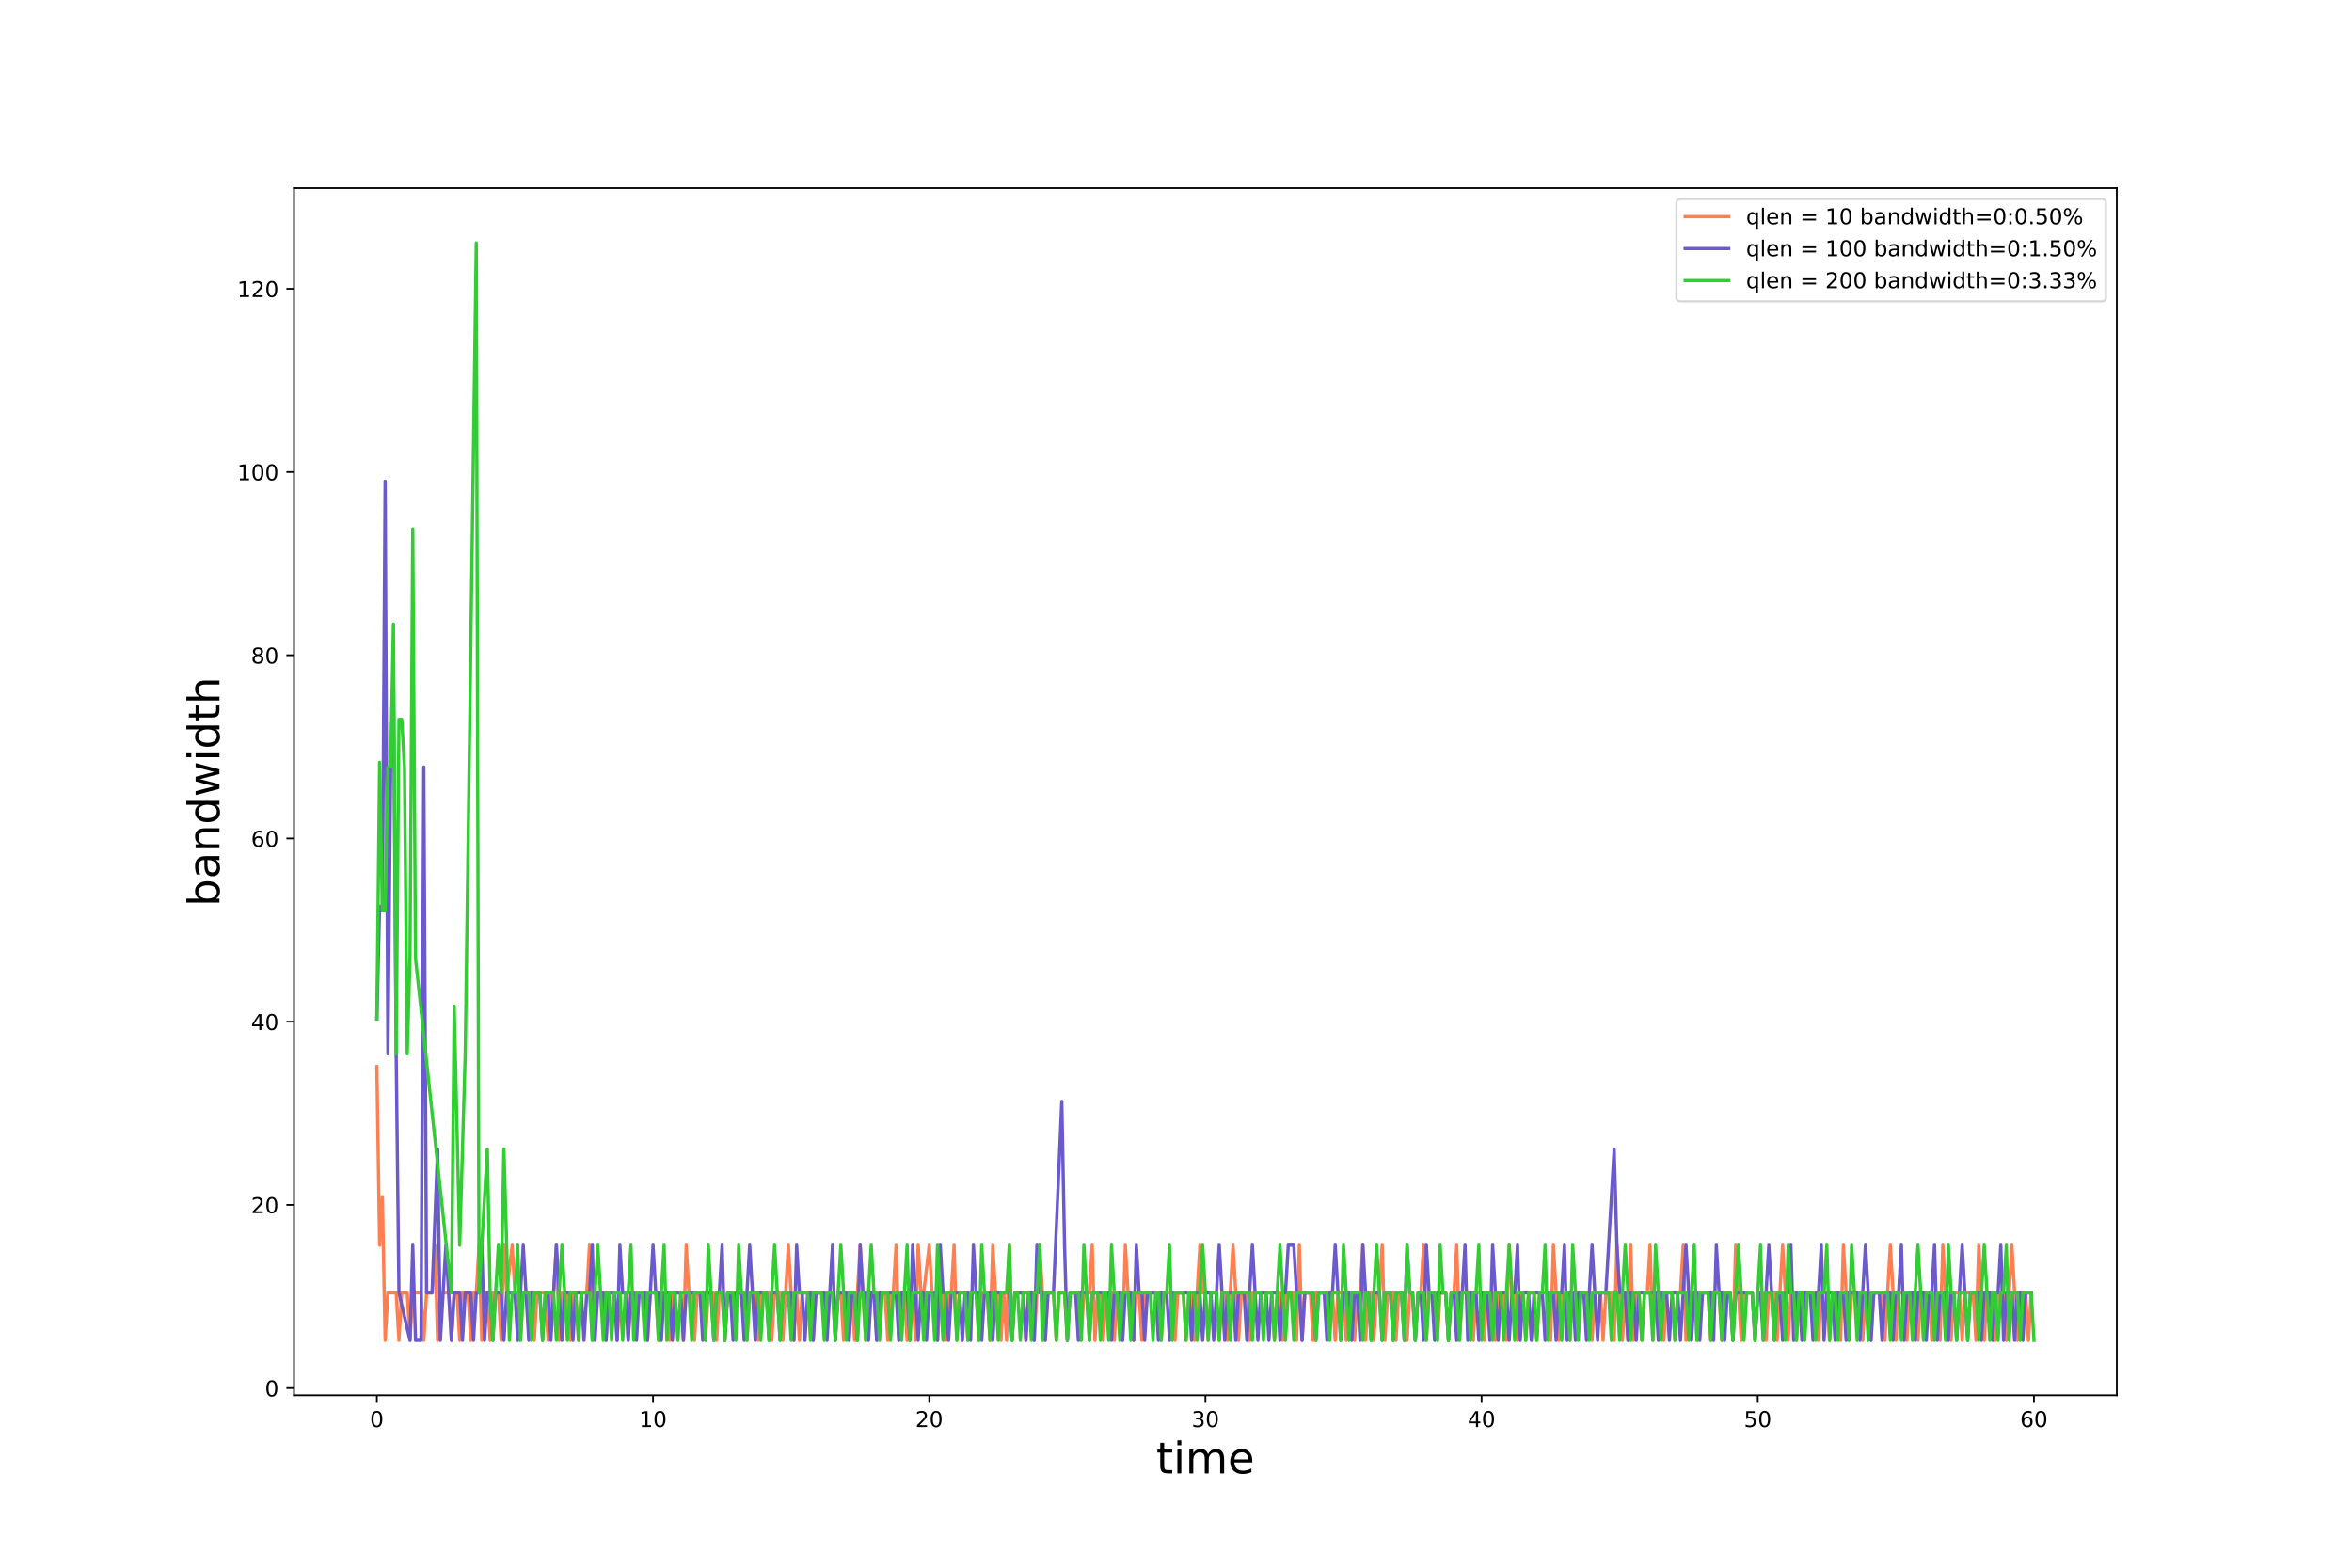 <?xml version="1.0" encoding="utf-8" standalone="no"?>
<!DOCTYPE svg PUBLIC "-//W3C//DTD SVG 1.1//EN"
  "http://www.w3.org/Graphics/SVG/1.1/DTD/svg11.dtd">
<!-- Created with matplotlib (https://matplotlib.org/) -->
<svg height="720pt" version="1.1" viewBox="0 0 1080 720" width="1080pt" xmlns="http://www.w3.org/2000/svg" xmlns:xlink="http://www.w3.org/1999/xlink">
 <defs>
  <style type="text/css">*{stroke-linecap:butt;stroke-linejoin:round;}</style>
 </defs>
 <g id="figure_1">
  <g id="patch_1">
   <path d="M 0 720 
L 1080 720 
L 1080 0 
L 0 0 
z
" style="fill:#ffffff;"/>
  </g>
  <g id="axes_1">
   <g id="patch_2">
    <path d="M 135 640.8 
L 972 640.8 
L 972 86.4 
L 135 86.4 
z
" style="fill:#ffffff;"/>
   </g>
   <g id="matplotlib.axis_1">
    <g id="xtick_1">
     <g id="line2d_1">
      <defs>
       <path d="M 0 0 
L 0 3.5 
" id="m766fb66cbe" style="stroke:#000000;stroke-width:0.8;"/>
      </defs>
      <g>
       <use style="stroke:#000000;stroke-width:0.8;" x="173.045" xlink:href="#m766fb66cbe" y="640.8"/>
      </g>
     </g>
     <g id="text_1">
      <!-- 0 -->
      <g transform="translate(169.864 655.398)scale(0.1 -0.1)">
       <defs>
        <path d="M 31.781 66.406 
Q 24.172 66.406 20.328 58.906 
Q 16.5 51.422 16.5 36.375 
Q 16.5 21.391 20.328 13.891 
Q 24.172 6.391 31.781 6.391 
Q 39.453 6.391 43.281 13.891 
Q 47.125 21.391 47.125 36.375 
Q 47.125 51.422 43.281 58.906 
Q 39.453 66.406 31.781 66.406 
z
M 31.781 74.219 
Q 44.047 74.219 50.516 64.516 
Q 56.984 54.828 56.984 36.375 
Q 56.984 17.969 50.516 8.266 
Q 44.047 -1.422 31.781 -1.422 
Q 19.531 -1.422 13.062 8.266 
Q 6.594 17.969 6.594 36.375 
Q 6.594 54.828 13.062 64.516 
Q 19.531 74.219 31.781 74.219 
z
" id="DejaVuSans-48"/>
       </defs>
       <use xlink:href="#DejaVuSans-48"/>
      </g>
     </g>
    </g>
    <g id="xtick_2">
     <g id="line2d_2">
      <g>
       <use style="stroke:#000000;stroke-width:0.8;" x="299.864" xlink:href="#m766fb66cbe" y="640.8"/>
      </g>
     </g>
     <g id="text_2">
      <!-- 10 -->
      <g transform="translate(293.501 655.398)scale(0.1 -0.1)">
       <defs>
        <path d="M 12.406 8.297 
L 28.516 8.297 
L 28.516 63.922 
L 10.984 60.406 
L 10.984 69.391 
L 28.422 72.906 
L 38.281 72.906 
L 38.281 8.297 
L 54.391 8.297 
L 54.391 0 
L 12.406 0 
z
" id="DejaVuSans-49"/>
       </defs>
       <use xlink:href="#DejaVuSans-49"/>
       <use x="63.623" xlink:href="#DejaVuSans-48"/>
      </g>
     </g>
    </g>
    <g id="xtick_3">
     <g id="line2d_3">
      <g>
       <use style="stroke:#000000;stroke-width:0.8;" x="426.682" xlink:href="#m766fb66cbe" y="640.8"/>
      </g>
     </g>
     <g id="text_3">
      <!-- 20 -->
      <g transform="translate(420.319 655.398)scale(0.1 -0.1)">
       <defs>
        <path d="M 19.188 8.297 
L 53.609 8.297 
L 53.609 0 
L 7.328 0 
L 7.328 8.297 
Q 12.938 14.109 22.625 23.891 
Q 32.328 33.688 34.812 36.531 
Q 39.547 41.844 41.422 45.531 
Q 43.312 49.219 43.312 52.781 
Q 43.312 58.594 39.234 62.25 
Q 35.156 65.922 28.609 65.922 
Q 23.969 65.922 18.812 64.312 
Q 13.672 62.703 7.812 59.422 
L 7.812 69.391 
Q 13.766 71.781 18.938 73 
Q 24.125 74.219 28.422 74.219 
Q 39.75 74.219 46.484 68.547 
Q 53.219 62.891 53.219 53.422 
Q 53.219 48.922 51.531 44.891 
Q 49.859 40.875 45.406 35.406 
Q 44.188 33.984 37.641 27.219 
Q 31.109 20.453 19.188 8.297 
z
" id="DejaVuSans-50"/>
       </defs>
       <use xlink:href="#DejaVuSans-50"/>
       <use x="63.623" xlink:href="#DejaVuSans-48"/>
      </g>
     </g>
    </g>
    <g id="xtick_4">
     <g id="line2d_4">
      <g>
       <use style="stroke:#000000;stroke-width:0.8;" x="553.5" xlink:href="#m766fb66cbe" y="640.8"/>
      </g>
     </g>
     <g id="text_4">
      <!-- 30 -->
      <g transform="translate(547.138 655.398)scale(0.1 -0.1)">
       <defs>
        <path d="M 40.578 39.312 
Q 47.656 37.797 51.625 33 
Q 55.609 28.219 55.609 21.188 
Q 55.609 10.406 48.188 4.484 
Q 40.766 -1.422 27.094 -1.422 
Q 22.516 -1.422 17.656 -0.516 
Q 12.797 0.391 7.625 2.203 
L 7.625 11.719 
Q 11.719 9.328 16.594 8.109 
Q 21.484 6.891 26.812 6.891 
Q 36.078 6.891 40.938 10.547 
Q 45.797 14.203 45.797 21.188 
Q 45.797 27.641 41.281 31.266 
Q 36.766 34.906 28.719 34.906 
L 20.219 34.906 
L 20.219 43.016 
L 29.109 43.016 
Q 36.375 43.016 40.234 45.922 
Q 44.094 48.828 44.094 54.297 
Q 44.094 59.906 40.109 62.906 
Q 36.141 65.922 28.719 65.922 
Q 24.656 65.922 20.016 65.031 
Q 15.375 64.156 9.812 62.312 
L 9.812 71.094 
Q 15.438 72.656 20.344 73.438 
Q 25.25 74.219 29.594 74.219 
Q 40.828 74.219 47.359 69.109 
Q 53.906 64.016 53.906 55.328 
Q 53.906 49.266 50.438 45.094 
Q 46.969 40.922 40.578 39.312 
z
" id="DejaVuSans-51"/>
       </defs>
       <use xlink:href="#DejaVuSans-51"/>
       <use x="63.623" xlink:href="#DejaVuSans-48"/>
      </g>
     </g>
    </g>
    <g id="xtick_5">
     <g id="line2d_5">
      <g>
       <use style="stroke:#000000;stroke-width:0.8;" x="680.318" xlink:href="#m766fb66cbe" y="640.8"/>
      </g>
     </g>
     <g id="text_5">
      <!-- 40 -->
      <g transform="translate(673.956 655.398)scale(0.1 -0.1)">
       <defs>
        <path d="M 37.797 64.312 
L 12.891 25.391 
L 37.797 25.391 
z
M 35.203 72.906 
L 47.609 72.906 
L 47.609 25.391 
L 58.016 25.391 
L 58.016 17.188 
L 47.609 17.188 
L 47.609 0 
L 37.797 0 
L 37.797 17.188 
L 4.891 17.188 
L 4.891 26.703 
z
" id="DejaVuSans-52"/>
       </defs>
       <use xlink:href="#DejaVuSans-52"/>
       <use x="63.623" xlink:href="#DejaVuSans-48"/>
      </g>
     </g>
    </g>
    <g id="xtick_6">
     <g id="line2d_6">
      <g>
       <use style="stroke:#000000;stroke-width:0.8;" x="807.136" xlink:href="#m766fb66cbe" y="640.8"/>
      </g>
     </g>
     <g id="text_6">
      <!-- 50 -->
      <g transform="translate(800.774 655.398)scale(0.1 -0.1)">
       <defs>
        <path d="M 10.797 72.906 
L 49.516 72.906 
L 49.516 64.594 
L 19.828 64.594 
L 19.828 46.734 
Q 21.969 47.469 24.109 47.828 
Q 26.266 48.188 28.422 48.188 
Q 40.625 48.188 47.75 41.5 
Q 54.891 34.812 54.891 23.391 
Q 54.891 11.625 47.562 5.094 
Q 40.234 -1.422 26.906 -1.422 
Q 22.312 -1.422 17.547 -0.641 
Q 12.797 0.141 7.719 1.703 
L 7.719 11.625 
Q 12.109 9.234 16.797 8.062 
Q 21.484 6.891 26.703 6.891 
Q 35.156 6.891 40.078 11.328 
Q 45.016 15.766 45.016 23.391 
Q 45.016 31 40.078 35.438 
Q 35.156 39.891 26.703 39.891 
Q 22.75 39.891 18.812 39.016 
Q 14.891 38.141 10.797 36.281 
z
" id="DejaVuSans-53"/>
       </defs>
       <use xlink:href="#DejaVuSans-53"/>
       <use x="63.623" xlink:href="#DejaVuSans-48"/>
      </g>
     </g>
    </g>
    <g id="xtick_7">
     <g id="line2d_7">
      <g>
       <use style="stroke:#000000;stroke-width:0.8;" x="933.955" xlink:href="#m766fb66cbe" y="640.8"/>
      </g>
     </g>
     <g id="text_7">
      <!-- 60 -->
      <g transform="translate(927.592 655.398)scale(0.1 -0.1)">
       <defs>
        <path d="M 33.016 40.375 
Q 26.375 40.375 22.484 35.828 
Q 18.609 31.297 18.609 23.391 
Q 18.609 15.531 22.484 10.953 
Q 26.375 6.391 33.016 6.391 
Q 39.656 6.391 43.531 10.953 
Q 47.406 15.531 47.406 23.391 
Q 47.406 31.297 43.531 35.828 
Q 39.656 40.375 33.016 40.375 
z
M 52.594 71.297 
L 52.594 62.312 
Q 48.875 64.062 45.094 64.984 
Q 41.312 65.922 37.594 65.922 
Q 27.828 65.922 22.672 59.328 
Q 17.531 52.734 16.797 39.406 
Q 19.672 43.656 24.016 45.922 
Q 28.375 48.188 33.594 48.188 
Q 44.578 48.188 50.953 41.516 
Q 57.328 34.859 57.328 23.391 
Q 57.328 12.156 50.688 5.359 
Q 44.047 -1.422 33.016 -1.422 
Q 20.359 -1.422 13.672 8.266 
Q 6.984 17.969 6.984 36.375 
Q 6.984 53.656 15.188 63.938 
Q 23.391 74.219 37.203 74.219 
Q 40.922 74.219 44.703 73.484 
Q 48.484 72.75 52.594 71.297 
z
" id="DejaVuSans-54"/>
       </defs>
       <use xlink:href="#DejaVuSans-54"/>
       <use x="63.623" xlink:href="#DejaVuSans-48"/>
      </g>
     </g>
    </g>
    <g id="text_8">
     <!-- time -->
     <g transform="translate(530.908 676.675)scale(0.2 -0.2)">
      <defs>
       <path d="M 18.312 70.219 
L 18.312 54.688 
L 36.812 54.688 
L 36.812 47.703 
L 18.312 47.703 
L 18.312 18.016 
Q 18.312 11.328 20.141 9.422 
Q 21.969 7.516 27.594 7.516 
L 36.812 7.516 
L 36.812 0 
L 27.594 0 
Q 17.188 0 13.234 3.875 
Q 9.281 7.766 9.281 18.016 
L 9.281 47.703 
L 2.688 47.703 
L 2.688 54.688 
L 9.281 54.688 
L 9.281 70.219 
z
" id="DejaVuSans-116"/>
       <path d="M 9.422 54.688 
L 18.406 54.688 
L 18.406 0 
L 9.422 0 
z
M 9.422 75.984 
L 18.406 75.984 
L 18.406 64.594 
L 9.422 64.594 
z
" id="DejaVuSans-105"/>
       <path d="M 52 44.188 
Q 55.375 50.25 60.062 53.125 
Q 64.75 56 71.094 56 
Q 79.641 56 84.281 50.016 
Q 88.922 44.047 88.922 33.016 
L 88.922 0 
L 79.891 0 
L 79.891 32.719 
Q 79.891 40.578 77.094 44.375 
Q 74.312 48.188 68.609 48.188 
Q 61.625 48.188 57.562 43.547 
Q 53.516 38.922 53.516 30.906 
L 53.516 0 
L 44.484 0 
L 44.484 32.719 
Q 44.484 40.625 41.703 44.406 
Q 38.922 48.188 33.109 48.188 
Q 26.219 48.188 22.156 43.531 
Q 18.109 38.875 18.109 30.906 
L 18.109 0 
L 9.078 0 
L 9.078 54.688 
L 18.109 54.688 
L 18.109 46.188 
Q 21.188 51.219 25.484 53.609 
Q 29.781 56 35.688 56 
Q 41.656 56 45.828 52.969 
Q 50 49.953 52 44.188 
z
" id="DejaVuSans-109"/>
       <path d="M 56.203 29.594 
L 56.203 25.203 
L 14.891 25.203 
Q 15.484 15.922 20.484 11.062 
Q 25.484 6.203 34.422 6.203 
Q 39.594 6.203 44.453 7.469 
Q 49.312 8.734 54.109 11.281 
L 54.109 2.781 
Q 49.266 0.734 44.188 -0.344 
Q 39.109 -1.422 33.891 -1.422 
Q 20.797 -1.422 13.156 6.188 
Q 5.516 13.812 5.516 26.812 
Q 5.516 40.234 12.766 48.109 
Q 20.016 56 32.328 56 
Q 43.359 56 49.781 48.891 
Q 56.203 41.797 56.203 29.594 
z
M 47.219 32.234 
Q 47.125 39.594 43.094 43.984 
Q 39.062 48.391 32.422 48.391 
Q 24.906 48.391 20.391 44.141 
Q 15.875 39.891 15.188 32.172 
z
" id="DejaVuSans-101"/>
      </defs>
      <use xlink:href="#DejaVuSans-116"/>
      <use x="39.209" xlink:href="#DejaVuSans-105"/>
      <use x="66.992" xlink:href="#DejaVuSans-109"/>
      <use x="164.404" xlink:href="#DejaVuSans-101"/>
     </g>
    </g>
   </g>
   <g id="matplotlib.axis_2">
    <g id="ytick_1">
     <g id="line2d_8">
      <defs>
       <path d="M 0 0 
L -3.5 0 
" id="mb6ae56ecbf" style="stroke:#000000;stroke-width:0.8;"/>
      </defs>
      <g>
       <use style="stroke:#000000;stroke-width:0.8;" x="135" xlink:href="#mb6ae56ecbf" y="637.52"/>
      </g>
     </g>
     <g id="text_9">
      <!-- 0 -->
      <g transform="translate(121.638 641.32)scale(0.1 -0.1)">
       <use xlink:href="#DejaVuSans-48"/>
      </g>
     </g>
    </g>
    <g id="ytick_2">
     <g id="line2d_9">
      <g>
       <use style="stroke:#000000;stroke-width:0.8;" x="135" xlink:href="#mb6ae56ecbf" y="553.373"/>
      </g>
     </g>
     <g id="text_10">
      <!-- 20 -->
      <g transform="translate(115.275 557.172)scale(0.1 -0.1)">
       <use xlink:href="#DejaVuSans-50"/>
       <use x="63.623" xlink:href="#DejaVuSans-48"/>
      </g>
     </g>
    </g>
    <g id="ytick_3">
     <g id="line2d_10">
      <g>
       <use style="stroke:#000000;stroke-width:0.8;" x="135" xlink:href="#mb6ae56ecbf" y="469.226"/>
      </g>
     </g>
     <g id="text_11">
      <!-- 40 -->
      <g transform="translate(115.275 473.025)scale(0.1 -0.1)">
       <use xlink:href="#DejaVuSans-52"/>
       <use x="63.623" xlink:href="#DejaVuSans-48"/>
      </g>
     </g>
    </g>
    <g id="ytick_4">
     <g id="line2d_11">
      <g>
       <use style="stroke:#000000;stroke-width:0.8;" x="135" xlink:href="#mb6ae56ecbf" y="385.079"/>
      </g>
     </g>
     <g id="text_12">
      <!-- 60 -->
      <g transform="translate(115.275 388.878)scale(0.1 -0.1)">
       <use xlink:href="#DejaVuSans-54"/>
       <use x="63.623" xlink:href="#DejaVuSans-48"/>
      </g>
     </g>
    </g>
    <g id="ytick_5">
     <g id="line2d_12">
      <g>
       <use style="stroke:#000000;stroke-width:0.8;" x="135" xlink:href="#mb6ae56ecbf" y="300.931"/>
      </g>
     </g>
     <g id="text_13">
      <!-- 80 -->
      <g transform="translate(115.275 304.731)scale(0.1 -0.1)">
       <defs>
        <path d="M 31.781 34.625 
Q 24.75 34.625 20.719 30.859 
Q 16.703 27.094 16.703 20.516 
Q 16.703 13.922 20.719 10.156 
Q 24.75 6.391 31.781 6.391 
Q 38.812 6.391 42.859 10.172 
Q 46.922 13.969 46.922 20.516 
Q 46.922 27.094 42.891 30.859 
Q 38.875 34.625 31.781 34.625 
z
M 21.922 38.812 
Q 15.578 40.375 12.031 44.719 
Q 8.5 49.078 8.5 55.328 
Q 8.5 64.062 14.719 69.141 
Q 20.953 74.219 31.781 74.219 
Q 42.672 74.219 48.875 69.141 
Q 55.078 64.062 55.078 55.328 
Q 55.078 49.078 51.531 44.719 
Q 48 40.375 41.703 38.812 
Q 48.828 37.156 52.797 32.312 
Q 56.781 27.484 56.781 20.516 
Q 56.781 9.906 50.312 4.234 
Q 43.844 -1.422 31.781 -1.422 
Q 19.734 -1.422 13.25 4.234 
Q 6.781 9.906 6.781 20.516 
Q 6.781 27.484 10.781 32.312 
Q 14.797 37.156 21.922 38.812 
z
M 18.312 54.391 
Q 18.312 48.734 21.844 45.562 
Q 25.391 42.391 31.781 42.391 
Q 38.141 42.391 41.719 45.562 
Q 45.312 48.734 45.312 54.391 
Q 45.312 60.062 41.719 63.234 
Q 38.141 66.406 31.781 66.406 
Q 25.391 66.406 21.844 63.234 
Q 18.312 60.062 18.312 54.391 
z
" id="DejaVuSans-56"/>
       </defs>
       <use xlink:href="#DejaVuSans-56"/>
       <use x="63.623" xlink:href="#DejaVuSans-48"/>
      </g>
     </g>
    </g>
    <g id="ytick_6">
     <g id="line2d_13">
      <g>
       <use style="stroke:#000000;stroke-width:0.8;" x="135" xlink:href="#mb6ae56ecbf" y="216.784"/>
      </g>
     </g>
     <g id="text_14">
      <!-- 100 -->
      <g transform="translate(108.912 220.583)scale(0.1 -0.1)">
       <use xlink:href="#DejaVuSans-49"/>
       <use x="63.623" xlink:href="#DejaVuSans-48"/>
       <use x="127.246" xlink:href="#DejaVuSans-48"/>
      </g>
     </g>
    </g>
    <g id="ytick_7">
     <g id="line2d_14">
      <g>
       <use style="stroke:#000000;stroke-width:0.8;" x="135" xlink:href="#mb6ae56ecbf" y="132.637"/>
      </g>
     </g>
     <g id="text_15">
      <!-- 120 -->
      <g transform="translate(108.912 136.436)scale(0.1 -0.1)">
       <use xlink:href="#DejaVuSans-49"/>
       <use x="63.623" xlink:href="#DejaVuSans-50"/>
       <use x="127.246" xlink:href="#DejaVuSans-48"/>
      </g>
     </g>
    </g>
    <g id="text_16">
     <!-- bandwidth -->
     <g transform="translate(100.753 416.325)rotate(-90)scale(0.2 -0.2)">
      <defs>
       <path d="M 48.688 27.297 
Q 48.688 37.203 44.609 42.844 
Q 40.531 48.484 33.406 48.484 
Q 26.266 48.484 22.188 42.844 
Q 18.109 37.203 18.109 27.297 
Q 18.109 17.391 22.188 11.75 
Q 26.266 6.109 33.406 6.109 
Q 40.531 6.109 44.609 11.75 
Q 48.688 17.391 48.688 27.297 
z
M 18.109 46.391 
Q 20.953 51.266 25.266 53.625 
Q 29.594 56 35.594 56 
Q 45.562 56 51.781 48.094 
Q 58.016 40.188 58.016 27.297 
Q 58.016 14.406 51.781 6.484 
Q 45.562 -1.422 35.594 -1.422 
Q 29.594 -1.422 25.266 0.953 
Q 20.953 3.328 18.109 8.203 
L 18.109 0 
L 9.078 0 
L 9.078 75.984 
L 18.109 75.984 
z
" id="DejaVuSans-98"/>
       <path d="M 34.281 27.484 
Q 23.391 27.484 19.188 25 
Q 14.984 22.516 14.984 16.5 
Q 14.984 11.719 18.141 8.906 
Q 21.297 6.109 26.703 6.109 
Q 34.188 6.109 38.703 11.406 
Q 43.219 16.703 43.219 25.484 
L 43.219 27.484 
z
M 52.203 31.203 
L 52.203 0 
L 43.219 0 
L 43.219 8.297 
Q 40.141 3.328 35.547 0.953 
Q 30.953 -1.422 24.312 -1.422 
Q 15.922 -1.422 10.953 3.297 
Q 6 8.016 6 15.922 
Q 6 25.141 12.172 29.828 
Q 18.359 34.516 30.609 34.516 
L 43.219 34.516 
L 43.219 35.406 
Q 43.219 41.609 39.141 45 
Q 35.062 48.391 27.688 48.391 
Q 23 48.391 18.547 47.266 
Q 14.109 46.141 10.016 43.891 
L 10.016 52.203 
Q 14.938 54.109 19.578 55.047 
Q 24.219 56 28.609 56 
Q 40.484 56 46.344 49.844 
Q 52.203 43.703 52.203 31.203 
z
" id="DejaVuSans-97"/>
       <path d="M 54.891 33.016 
L 54.891 0 
L 45.906 0 
L 45.906 32.719 
Q 45.906 40.484 42.875 44.328 
Q 39.844 48.188 33.797 48.188 
Q 26.516 48.188 22.312 43.547 
Q 18.109 38.922 18.109 30.906 
L 18.109 0 
L 9.078 0 
L 9.078 54.688 
L 18.109 54.688 
L 18.109 46.188 
Q 21.344 51.125 25.703 53.562 
Q 30.078 56 35.797 56 
Q 45.219 56 50.047 50.172 
Q 54.891 44.344 54.891 33.016 
z
" id="DejaVuSans-110"/>
       <path d="M 45.406 46.391 
L 45.406 75.984 
L 54.391 75.984 
L 54.391 0 
L 45.406 0 
L 45.406 8.203 
Q 42.578 3.328 38.25 0.953 
Q 33.938 -1.422 27.875 -1.422 
Q 17.969 -1.422 11.734 6.484 
Q 5.516 14.406 5.516 27.297 
Q 5.516 40.188 11.734 48.094 
Q 17.969 56 27.875 56 
Q 33.938 56 38.25 53.625 
Q 42.578 51.266 45.406 46.391 
z
M 14.797 27.297 
Q 14.797 17.391 18.875 11.75 
Q 22.953 6.109 30.078 6.109 
Q 37.203 6.109 41.297 11.75 
Q 45.406 17.391 45.406 27.297 
Q 45.406 37.203 41.297 42.844 
Q 37.203 48.484 30.078 48.484 
Q 22.953 48.484 18.875 42.844 
Q 14.797 37.203 14.797 27.297 
z
" id="DejaVuSans-100"/>
       <path d="M 4.203 54.688 
L 13.188 54.688 
L 24.422 12.016 
L 35.594 54.688 
L 46.188 54.688 
L 57.422 12.016 
L 68.609 54.688 
L 77.594 54.688 
L 63.281 0 
L 52.688 0 
L 40.922 44.828 
L 29.109 0 
L 18.5 0 
z
" id="DejaVuSans-119"/>
       <path d="M 54.891 33.016 
L 54.891 0 
L 45.906 0 
L 45.906 32.719 
Q 45.906 40.484 42.875 44.328 
Q 39.844 48.188 33.797 48.188 
Q 26.516 48.188 22.312 43.547 
Q 18.109 38.922 18.109 30.906 
L 18.109 0 
L 9.078 0 
L 9.078 75.984 
L 18.109 75.984 
L 18.109 46.188 
Q 21.344 51.125 25.703 53.562 
Q 30.078 56 35.797 56 
Q 45.219 56 50.047 50.172 
Q 54.891 44.344 54.891 33.016 
z
" id="DejaVuSans-104"/>
      </defs>
      <use xlink:href="#DejaVuSans-98"/>
      <use x="63.477" xlink:href="#DejaVuSans-97"/>
      <use x="124.756" xlink:href="#DejaVuSans-110"/>
      <use x="188.135" xlink:href="#DejaVuSans-100"/>
      <use x="251.611" xlink:href="#DejaVuSans-119"/>
      <use x="333.398" xlink:href="#DejaVuSans-105"/>
      <use x="361.182" xlink:href="#DejaVuSans-100"/>
      <use x="424.658" xlink:href="#DejaVuSans-116"/>
      <use x="463.867" xlink:href="#DejaVuSans-104"/>
     </g>
    </g>
   </g>
   <g id="line2d_15">
    <path clip-path="url(#pec2dba4e34)" d="M 173.045 489.842 
L 174.314 571.885 
L 175.582 549.586 
L 176.85 615.6 
L 178.118 593.764 
L 181.923 593.764 
L 183.191 615.6 
L 184.459 593.764 
L 186.995 593.764 
L 188.264 615.6 
L 189.532 593.764 
L 193.336 593.764 
L 194.605 615.6 
L 195.873 593.764 
L 198.409 593.764 
L 199.677 571.885 
L 200.945 615.6 
L 202.214 593.764 
L 206.018 593.764 
L 207.286 615.6 
L 208.555 593.764 
L 209.823 593.764 
L 211.091 615.6 
L 212.359 593.764 
L 214.895 593.764 
L 216.164 615.6 
L 217.432 593.764 
L 218.7 593.764 
L 219.968 571.885 
L 221.236 615.6 
L 222.505 593.764 
L 223.773 593.764 
L 225.041 615.6 
L 226.309 593.764 
L 228.845 593.764 
L 230.114 615.6 
L 231.382 571.885 
L 232.65 593.764 
L 235.186 571.885 
L 236.455 593.764 
L 237.723 593.764 
L 238.991 615.6 
L 240.259 593.764 
L 244.064 593.764 
L 245.332 615.6 
L 246.6 593.764 
L 250.405 593.764 
L 251.673 615.6 
L 252.941 593.764 
L 254.209 593.764 
L 255.477 571.885 
L 256.745 615.6 
L 258.014 593.764 
L 260.55 593.764 
L 261.818 615.6 
L 263.086 593.764 
L 264.355 593.764 
L 265.623 615.6 
L 266.891 593.764 
L 269.427 593.764 
L 270.695 571.885 
L 271.964 615.6 
L 273.232 593.764 
L 277.036 593.764 
L 278.305 615.6 
L 279.573 593.764 
L 282.109 593.764 
L 283.377 615.6 
L 284.645 593.764 
L 287.182 593.764 
L 288.45 615.6 
L 289.718 593.764 
L 296.059 593.764 
L 297.327 615.6 
L 298.595 593.764 
L 301.132 593.764 
L 302.4 615.6 
L 303.668 593.764 
L 306.205 593.764 
L 307.473 615.6 
L 308.741 593.764 
L 312.545 593.764 
L 313.814 615.6 
L 315.082 571.885 
L 316.35 593.764 
L 317.618 593.764 
L 318.886 615.6 
L 320.155 593.764 
L 322.691 593.764 
L 323.959 615.6 
L 325.227 593.764 
L 327.764 593.764 
L 329.032 615.6 
L 330.3 593.764 
L 331.568 593.764 
L 332.836 615.6 
L 334.105 593.764 
L 341.714 593.764 
L 342.982 615.6 
L 344.25 593.764 
L 346.786 593.764 
L 348.055 615.6 
L 349.323 593.764 
L 353.127 593.764 
L 354.395 615.6 
L 355.664 593.764 
L 358.2 593.764 
L 359.468 615.6 
L 362.005 571.885 
L 364.541 615.6 
L 365.809 593.764 
L 367.077 615.6 
L 368.345 593.764 
L 372.15 593.764 
L 373.418 615.6 
L 374.686 593.764 
L 382.295 593.764 
L 383.564 615.6 
L 384.832 593.764 
L 386.1 593.764 
L 387.368 615.6 
L 388.636 593.764 
L 391.173 593.764 
L 392.441 615.6 
L 394.977 571.885 
L 397.514 615.6 
L 398.782 593.764 
L 401.318 593.764 
L 402.586 615.6 
L 403.855 593.764 
L 406.391 593.764 
L 407.659 615.6 
L 408.927 593.764 
L 410.195 593.764 
L 411.464 571.885 
L 412.732 615.6 
L 414 593.764 
L 415.268 593.764 
L 416.536 615.6 
L 417.805 593.764 
L 419.073 593.764 
L 420.341 615.6 
L 421.609 571.885 
L 422.877 593.764 
L 424.145 593.764 
L 426.682 571.885 
L 427.95 593.764 
L 429.218 593.764 
L 430.486 615.6 
L 431.755 593.764 
L 433.023 593.764 
L 434.291 615.6 
L 435.559 593.764 
L 436.827 593.764 
L 438.095 571.885 
L 439.364 615.6 
L 440.632 593.764 
L 443.168 593.764 
L 444.436 615.6 
L 445.705 593.764 
L 448.241 593.764 
L 449.509 615.6 
L 450.777 593.764 
L 453.314 593.764 
L 454.582 615.6 
L 455.85 571.885 
L 457.118 593.764 
L 458.386 593.764 
L 459.655 615.6 
L 460.923 593.764 
L 462.191 615.6 
L 463.459 571.885 
L 464.727 615.6 
L 465.995 593.764 
L 469.8 593.764 
L 471.068 615.6 
L 472.336 593.764 
L 473.605 593.764 
L 474.873 615.6 
L 477.409 571.885 
L 479.945 615.6 
L 481.214 593.764 
L 483.75 593.764 
L 485.018 615.6 
L 486.286 593.764 
L 488.823 593.764 
L 490.091 615.6 
L 491.359 593.764 
L 495.164 593.764 
L 496.432 615.6 
L 497.7 593.764 
L 500.236 593.764 
L 501.505 571.885 
L 502.773 615.6 
L 504.041 593.764 
L 505.309 593.764 
L 506.577 615.6 
L 507.845 593.764 
L 510.382 593.764 
L 511.65 615.6 
L 512.918 593.764 
L 514.186 593.764 
L 515.455 615.6 
L 516.723 571.885 
L 517.991 593.764 
L 519.259 593.764 
L 520.527 615.6 
L 521.795 593.764 
L 523.064 593.764 
L 524.332 615.6 
L 525.6 593.764 
L 531.941 593.764 
L 533.209 615.6 
L 534.477 593.764 
L 538.282 593.764 
L 539.55 615.6 
L 540.818 593.764 
L 543.355 593.764 
L 544.623 615.6 
L 545.891 593.764 
L 547.159 593.764 
L 548.427 615.6 
L 550.964 571.885 
L 552.232 593.764 
L 553.5 593.764 
L 554.768 615.6 
L 556.036 593.764 
L 558.573 593.764 
L 559.841 615.6 
L 561.109 593.764 
L 562.377 593.764 
L 563.645 615.6 
L 566.182 571.885 
L 568.718 615.6 
L 569.986 593.764 
L 572.523 593.764 
L 573.791 615.6 
L 575.059 593.764 
L 583.936 593.764 
L 585.205 615.6 
L 586.473 593.764 
L 587.741 593.764 
L 589.009 615.6 
L 590.277 593.764 
L 594.082 593.764 
L 595.35 615.6 
L 596.618 571.885 
L 597.886 615.6 
L 599.155 593.764 
L 601.691 593.764 
L 602.959 615.6 
L 604.227 593.764 
L 611.836 593.764 
L 613.105 615.6 
L 614.373 593.764 
L 616.909 593.764 
L 618.177 615.6 
L 619.445 593.764 
L 620.714 593.764 
L 621.982 615.6 
L 623.25 593.764 
L 624.518 593.764 
L 625.786 571.885 
L 627.055 615.6 
L 628.323 593.764 
L 629.591 593.764 
L 630.859 615.6 
L 632.127 593.764 
L 633.395 593.764 
L 634.664 571.885 
L 635.932 615.6 
L 637.2 593.764 
L 639.736 593.764 
L 641.005 615.6 
L 642.273 593.764 
L 644.809 593.764 
L 646.077 615.6 
L 647.345 593.764 
L 648.614 593.764 
L 649.882 615.6 
L 651.15 593.764 
L 652.418 593.764 
L 653.686 571.885 
L 654.955 615.6 
L 656.223 593.764 
L 658.759 593.764 
L 660.027 615.6 
L 661.295 593.764 
L 663.832 593.764 
L 665.1 615.6 
L 666.368 593.764 
L 667.636 593.764 
L 668.905 571.885 
L 670.173 615.6 
L 671.441 593.764 
L 675.245 593.764 
L 676.514 615.6 
L 677.782 593.764 
L 680.318 593.764 
L 681.586 615.6 
L 682.855 593.764 
L 685.391 593.764 
L 686.659 615.6 
L 687.927 593.764 
L 690.464 593.764 
L 691.732 615.6 
L 693 571.885 
L 694.268 593.764 
L 695.536 593.764 
L 696.805 615.6 
L 698.073 593.764 
L 699.341 593.764 
L 700.609 615.6 
L 701.877 593.764 
L 704.414 593.764 
L 705.682 615.6 
L 706.95 593.764 
L 710.755 593.764 
L 712.023 615.6 
L 713.291 571.885 
L 715.827 615.6 
L 717.095 593.764 
L 719.632 593.764 
L 720.9 615.6 
L 722.168 593.764 
L 729.777 593.764 
L 731.045 615.6 
L 732.314 593.764 
L 734.85 593.764 
L 736.118 615.6 
L 737.386 593.764 
L 739.923 593.764 
L 741.191 615.6 
L 742.459 571.885 
L 744.995 615.6 
L 746.264 593.764 
L 747.532 615.6 
L 748.8 571.885 
L 750.068 615.6 
L 751.336 593.764 
L 752.605 593.764 
L 753.873 615.6 
L 755.141 593.764 
L 756.409 593.764 
L 757.677 571.885 
L 758.945 615.6 
L 760.214 593.764 
L 762.75 593.764 
L 764.018 615.6 
L 765.286 593.764 
L 767.823 593.764 
L 769.091 615.6 
L 770.359 593.764 
L 771.627 593.764 
L 772.895 571.885 
L 774.164 615.6 
L 775.432 593.764 
L 777.968 593.764 
L 779.236 615.6 
L 780.505 593.764 
L 784.309 593.764 
L 785.577 615.6 
L 786.845 593.764 
L 789.382 593.764 
L 790.65 615.6 
L 791.918 593.764 
L 794.455 593.764 
L 795.723 615.6 
L 796.991 571.885 
L 799.527 615.6 
L 800.795 593.764 
L 804.6 593.764 
L 805.868 615.6 
L 807.136 593.764 
L 809.673 593.764 
L 810.941 615.6 
L 812.209 593.764 
L 814.745 593.764 
L 816.014 615.6 
L 818.55 571.885 
L 821.086 615.6 
L 822.355 593.764 
L 823.623 593.764 
L 824.891 615.6 
L 826.159 593.764 
L 833.768 593.764 
L 835.036 615.6 
L 836.305 593.764 
L 838.841 593.764 
L 840.109 615.6 
L 841.377 593.764 
L 843.914 593.764 
L 845.182 615.6 
L 846.45 571.885 
L 848.986 615.6 
L 850.255 593.764 
L 854.059 593.764 
L 855.327 615.6 
L 856.595 593.764 
L 857.864 593.764 
L 859.132 615.6 
L 860.4 593.764 
L 864.205 593.764 
L 865.473 615.6 
L 868.009 571.885 
L 870.545 615.6 
L 871.814 593.764 
L 874.35 593.764 
L 875.618 615.6 
L 876.886 593.764 
L 879.423 593.764 
L 880.691 615.6 
L 881.959 593.764 
L 885.764 593.764 
L 887.032 615.6 
L 888.3 593.764 
L 889.568 593.764 
L 890.836 615.6 
L 892.105 571.885 
L 893.373 593.764 
L 894.641 593.764 
L 895.909 615.6 
L 897.177 593.764 
L 899.714 593.764 
L 900.982 615.6 
L 902.25 593.764 
L 906.055 593.764 
L 907.323 615.6 
L 908.591 571.885 
L 911.127 615.6 
L 912.395 593.764 
L 914.932 593.764 
L 916.2 615.6 
L 917.468 593.764 
L 920.005 593.764 
L 921.273 615.6 
L 923.809 571.885 
L 926.345 615.6 
L 927.614 593.764 
L 930.15 593.764 
L 931.418 615.6 
L 932.686 593.764 
L 932.686 593.764 
" style="fill:none;stroke:#ff7f50;stroke-linecap:square;stroke-width:1.5;"/>
   </g>
   <g id="line2d_16">
    <path clip-path="url(#pec2dba4e34)" d="M 173.045 467.964 
L 174.314 416.213 
L 175.582 418.317 
L 176.85 220.991 
L 178.118 483.952 
L 179.386 352.261 
L 180.655 308.505 
L 181.923 483.952 
L 183.191 593.764 
L 188.264 615.6 
L 189.532 571.885 
L 190.8 615.6 
L 193.336 615.6 
L 194.605 352.261 
L 195.873 593.764 
L 198.409 593.764 
L 200.945 527.708 
L 202.214 615.6 
L 204.75 571.885 
L 207.286 615.6 
L 208.555 593.764 
L 211.091 593.764 
L 212.359 615.6 
L 213.627 593.764 
L 216.164 593.764 
L 217.432 615.6 
L 218.7 593.764 
L 219.968 593.764 
L 221.236 571.885 
L 222.505 615.6 
L 223.773 593.764 
L 225.041 593.764 
L 226.309 615.6 
L 227.577 593.764 
L 230.114 593.764 
L 231.382 615.6 
L 232.65 593.764 
L 236.455 593.764 
L 237.723 615.6 
L 240.259 571.885 
L 242.795 615.6 
L 244.064 593.764 
L 247.868 593.764 
L 249.136 615.6 
L 250.405 593.764 
L 251.673 593.764 
L 252.941 615.6 
L 255.477 571.885 
L 258.014 615.6 
L 259.282 593.764 
L 261.818 593.764 
L 263.086 615.6 
L 264.355 593.764 
L 266.891 593.764 
L 268.159 615.6 
L 269.427 593.764 
L 270.695 593.764 
L 271.964 571.885 
L 273.232 615.6 
L 274.5 593.764 
L 277.036 593.764 
L 278.305 615.6 
L 279.573 593.764 
L 282.109 593.764 
L 283.377 615.6 
L 284.645 571.885 
L 285.914 593.764 
L 287.182 593.764 
L 288.45 615.6 
L 289.718 593.764 
L 290.986 593.764 
L 292.255 615.6 
L 293.523 593.764 
L 296.059 593.764 
L 297.327 615.6 
L 299.864 571.885 
L 301.132 593.764 
L 302.4 593.764 
L 303.668 615.6 
L 304.936 593.764 
L 307.473 593.764 
L 308.741 615.6 
L 310.009 593.764 
L 312.545 593.764 
L 313.814 615.6 
L 315.082 593.764 
L 321.423 593.764 
L 322.691 615.6 
L 323.959 593.764 
L 326.495 593.764 
L 327.764 615.6 
L 329.032 593.764 
L 330.3 593.764 
L 331.568 571.885 
L 332.836 615.6 
L 334.105 593.764 
L 335.373 593.764 
L 336.641 615.6 
L 337.909 593.764 
L 340.445 593.764 
L 341.714 615.6 
L 344.25 571.885 
L 346.786 615.6 
L 348.055 593.764 
L 351.859 593.764 
L 353.127 615.6 
L 354.395 593.764 
L 356.932 593.764 
L 358.2 615.6 
L 359.468 593.764 
L 363.273 593.764 
L 364.541 615.6 
L 365.809 571.885 
L 367.077 593.764 
L 368.345 593.764 
L 369.614 615.6 
L 370.882 593.764 
L 372.15 593.764 
L 373.418 615.6 
L 374.686 593.764 
L 378.491 593.764 
L 379.759 615.6 
L 382.295 571.885 
L 383.564 615.6 
L 384.832 593.764 
L 388.636 593.764 
L 389.905 615.6 
L 391.173 593.764 
L 392.441 593.764 
L 393.709 615.6 
L 394.977 571.885 
L 396.245 593.764 
L 397.514 593.764 
L 398.782 615.6 
L 400.05 593.764 
L 401.318 593.764 
L 402.586 615.6 
L 403.855 593.764 
L 411.464 593.764 
L 412.732 615.6 
L 414 593.764 
L 416.536 593.764 
L 417.805 615.6 
L 419.073 571.885 
L 421.609 615.6 
L 422.877 593.764 
L 424.145 593.764 
L 425.414 615.6 
L 426.682 593.764 
L 429.218 593.764 
L 430.486 615.6 
L 431.755 571.885 
L 433.023 593.764 
L 434.291 593.764 
L 435.559 615.6 
L 436.827 593.764 
L 440.632 593.764 
L 441.9 615.6 
L 443.168 593.764 
L 444.436 593.764 
L 445.705 615.6 
L 446.973 571.885 
L 448.241 593.764 
L 449.509 593.764 
L 450.777 615.6 
L 452.045 593.764 
L 454.582 593.764 
L 455.85 615.6 
L 457.118 593.764 
L 463.459 593.764 
L 464.727 615.6 
L 465.995 593.764 
L 469.8 593.764 
L 471.068 615.6 
L 472.336 593.764 
L 473.605 593.764 
L 474.873 615.6 
L 476.141 571.885 
L 477.409 593.764 
L 478.677 593.764 
L 479.945 615.6 
L 481.214 593.764 
L 483.75 593.764 
L 487.555 505.83 
L 488.823 571.885 
L 490.091 615.6 
L 491.359 593.764 
L 493.895 593.764 
L 495.164 615.6 
L 496.432 593.764 
L 498.968 593.764 
L 500.236 615.6 
L 501.505 593.764 
L 509.114 593.764 
L 510.382 615.6 
L 511.65 593.764 
L 514.186 593.764 
L 515.455 615.6 
L 516.723 593.764 
L 519.259 593.764 
L 520.527 615.6 
L 521.795 571.885 
L 523.064 593.764 
L 524.332 593.764 
L 525.6 615.6 
L 526.868 593.764 
L 530.673 593.764 
L 531.941 615.6 
L 533.209 593.764 
L 535.745 593.764 
L 537.014 615.6 
L 538.282 593.764 
L 545.891 593.764 
L 547.159 615.6 
L 548.427 593.764 
L 550.964 593.764 
L 552.232 615.6 
L 553.5 593.764 
L 556.036 593.764 
L 557.305 615.6 
L 559.841 571.885 
L 562.377 615.6 
L 563.645 593.764 
L 566.182 593.764 
L 567.45 615.6 
L 568.718 593.764 
L 571.255 593.764 
L 572.523 615.6 
L 575.059 571.885 
L 577.595 615.6 
L 578.864 593.764 
L 581.4 593.764 
L 582.668 615.6 
L 583.936 593.764 
L 586.473 593.764 
L 587.741 615.6 
L 589.009 593.764 
L 590.277 593.764 
L 591.545 571.885 
L 594.082 571.885 
L 595.35 593.764 
L 596.618 593.764 
L 597.886 615.6 
L 599.155 593.764 
L 602.959 593.764 
L 604.227 615.6 
L 605.495 593.764 
L 608.032 593.764 
L 609.3 615.6 
L 610.568 593.764 
L 611.836 593.764 
L 613.105 571.885 
L 615.641 615.6 
L 616.909 593.764 
L 619.445 593.764 
L 620.714 615.6 
L 621.982 593.764 
L 623.25 593.764 
L 624.518 615.6 
L 625.786 571.885 
L 627.055 593.764 
L 628.323 593.764 
L 629.591 615.6 
L 630.859 593.764 
L 633.395 593.764 
L 634.664 615.6 
L 635.932 593.764 
L 638.468 593.764 
L 639.736 615.6 
L 641.005 593.764 
L 643.541 593.764 
L 644.809 615.6 
L 646.077 571.885 
L 647.345 593.764 
L 648.614 593.764 
L 649.882 615.6 
L 651.15 593.764 
L 652.418 593.764 
L 653.686 615.6 
L 654.955 571.885 
L 656.223 593.764 
L 657.491 593.764 
L 658.759 615.6 
L 660.027 593.764 
L 663.832 593.764 
L 665.1 615.6 
L 666.368 593.764 
L 667.636 593.764 
L 668.905 615.6 
L 670.173 593.764 
L 671.441 593.764 
L 672.709 571.885 
L 673.977 615.6 
L 675.245 593.764 
L 677.782 593.764 
L 679.05 615.6 
L 680.318 593.764 
L 682.855 593.764 
L 684.123 615.6 
L 685.391 571.885 
L 687.927 615.6 
L 689.195 593.764 
L 691.732 593.764 
L 693 615.6 
L 694.268 593.764 
L 695.536 593.764 
L 696.805 571.885 
L 698.073 615.6 
L 699.341 593.764 
L 701.877 593.764 
L 703.145 615.6 
L 704.414 593.764 
L 708.218 593.764 
L 709.486 615.6 
L 710.755 593.764 
L 713.291 593.764 
L 714.559 615.6 
L 715.827 593.764 
L 717.095 593.764 
L 718.364 571.885 
L 719.632 615.6 
L 720.9 593.764 
L 722.168 593.764 
L 723.436 615.6 
L 724.705 593.764 
L 727.241 593.764 
L 728.509 615.6 
L 731.045 571.885 
L 733.582 615.6 
L 734.85 593.764 
L 737.386 593.764 
L 741.191 527.708 
L 742.459 571.885 
L 743.727 593.764 
L 746.264 593.764 
L 747.532 615.6 
L 748.8 593.764 
L 750.068 593.764 
L 751.336 615.6 
L 752.605 593.764 
L 760.214 593.764 
L 761.482 615.6 
L 762.75 593.764 
L 765.286 593.764 
L 766.555 615.6 
L 767.823 593.764 
L 770.359 593.764 
L 771.627 615.6 
L 774.164 571.885 
L 776.7 615.6 
L 777.968 593.764 
L 779.236 593.764 
L 780.505 615.6 
L 781.773 593.764 
L 785.577 593.764 
L 786.845 615.6 
L 788.114 571.885 
L 789.382 593.764 
L 790.65 593.764 
L 791.918 615.6 
L 793.186 593.764 
L 794.455 593.764 
L 795.723 615.6 
L 796.991 593.764 
L 804.6 593.764 
L 805.868 615.6 
L 807.136 593.764 
L 808.405 593.764 
L 809.673 615.6 
L 812.209 571.885 
L 814.745 615.6 
L 816.014 593.764 
L 817.282 593.764 
L 818.55 615.6 
L 819.818 593.764 
L 821.086 593.764 
L 822.355 571.885 
L 823.623 615.6 
L 824.891 593.764 
L 826.159 593.764 
L 827.427 615.6 
L 828.695 593.764 
L 831.232 593.764 
L 832.5 615.6 
L 833.768 593.764 
L 835.036 593.764 
L 836.305 571.885 
L 837.573 615.6 
L 838.841 593.764 
L 841.377 593.764 
L 842.645 615.6 
L 843.914 593.764 
L 846.45 593.764 
L 847.718 615.6 
L 848.986 593.764 
L 852.791 593.764 
L 854.059 615.6 
L 856.595 571.885 
L 859.132 615.6 
L 860.4 593.764 
L 862.936 593.764 
L 864.205 615.6 
L 865.473 593.764 
L 868.009 593.764 
L 869.277 615.6 
L 870.545 593.764 
L 871.814 593.764 
L 873.082 571.885 
L 874.35 615.6 
L 875.618 593.764 
L 878.155 593.764 
L 879.423 615.6 
L 880.691 593.764 
L 883.227 593.764 
L 884.495 615.6 
L 885.764 593.764 
L 887.032 593.764 
L 888.3 571.885 
L 889.568 615.6 
L 890.836 593.764 
L 893.373 593.764 
L 894.641 615.6 
L 895.909 593.764 
L 897.177 593.764 
L 898.445 615.6 
L 900.982 571.885 
L 903.518 615.6 
L 904.786 593.764 
L 908.591 593.764 
L 909.859 615.6 
L 911.127 593.764 
L 913.664 593.764 
L 914.932 615.6 
L 916.2 593.764 
L 917.468 593.764 
L 918.736 571.885 
L 920.005 615.6 
L 921.273 593.764 
L 923.809 593.764 
L 925.077 615.6 
L 926.345 593.764 
L 927.614 593.764 
L 928.882 615.6 
L 930.15 593.764 
L 932.686 593.764 
L 932.686 593.764 
" style="fill:none;stroke:#6a5acd;stroke-linecap:square;stroke-width:1.5;"/>
   </g>
   <g id="line2d_17">
    <path clip-path="url(#pec2dba4e34)" d="M 173.045 467.964 
L 174.314 350.157 
L 175.582 418.317 
L 176.85 418.317 
L 178.118 352.261 
L 179.386 352.261 
L 180.655 286.626 
L 181.923 483.952 
L 183.191 330.383 
L 184.459 330.383 
L 185.727 352.261 
L 186.995 483.952 
L 188.264 440.195 
L 189.532 242.87 
L 190.8 440.195 
L 207.286 593.764 
L 208.555 462.073 
L 211.091 571.885 
L 213.627 483.952 
L 218.7 111.6 
L 219.968 593.764 
L 223.773 527.708 
L 225.041 593.764 
L 226.309 615.6 
L 228.845 571.885 
L 230.114 593.764 
L 231.382 527.708 
L 233.918 615.6 
L 235.186 593.764 
L 236.455 593.764 
L 237.723 571.885 
L 238.991 615.6 
L 240.259 593.764 
L 242.795 593.764 
L 244.064 615.6 
L 245.332 593.764 
L 247.868 593.764 
L 249.136 615.6 
L 250.405 593.764 
L 254.209 593.764 
L 255.477 615.6 
L 258.014 571.885 
L 260.55 615.6 
L 261.818 593.764 
L 264.355 593.764 
L 265.623 615.6 
L 266.891 593.764 
L 270.695 593.764 
L 271.964 615.6 
L 274.5 571.885 
L 277.036 615.6 
L 278.305 593.764 
L 279.573 593.764 
L 280.841 615.6 
L 282.109 593.764 
L 284.645 593.764 
L 285.914 615.6 
L 287.182 593.764 
L 288.45 593.764 
L 289.718 571.885 
L 290.986 615.6 
L 292.255 593.764 
L 294.791 593.764 
L 296.059 615.6 
L 297.327 593.764 
L 301.132 593.764 
L 302.4 615.6 
L 304.936 571.885 
L 306.205 615.6 
L 307.473 593.764 
L 310.009 593.764 
L 311.277 615.6 
L 312.545 593.764 
L 316.35 593.764 
L 317.618 615.6 
L 318.886 593.764 
L 322.691 593.764 
L 323.959 615.6 
L 325.227 571.885 
L 327.764 615.6 
L 329.032 593.764 
L 331.568 593.764 
L 332.836 615.6 
L 334.105 593.764 
L 336.641 593.764 
L 337.909 615.6 
L 339.177 571.885 
L 340.445 593.764 
L 341.714 593.764 
L 342.982 615.6 
L 344.25 593.764 
L 348.055 593.764 
L 349.323 615.6 
L 350.591 593.764 
L 351.859 593.764 
L 353.127 615.6 
L 355.664 571.885 
L 358.2 615.6 
L 359.468 593.764 
L 362.005 593.764 
L 363.273 615.6 
L 364.541 593.764 
L 370.882 593.764 
L 372.15 615.6 
L 373.418 593.764 
L 377.223 593.764 
L 378.491 615.6 
L 379.759 593.764 
L 382.295 593.764 
L 383.564 615.6 
L 386.1 571.885 
L 388.636 615.6 
L 389.905 593.764 
L 392.441 593.764 
L 393.709 615.6 
L 394.977 593.764 
L 396.245 593.764 
L 397.514 615.6 
L 400.05 571.885 
L 401.318 593.764 
L 402.586 593.764 
L 403.855 615.6 
L 405.123 593.764 
L 407.659 593.764 
L 408.927 615.6 
L 410.195 593.764 
L 412.732 593.764 
L 414 615.6 
L 416.536 571.885 
L 417.805 615.6 
L 419.073 593.764 
L 422.877 593.764 
L 424.145 615.6 
L 425.414 593.764 
L 427.95 593.764 
L 429.218 615.6 
L 430.486 571.885 
L 433.023 615.6 
L 434.291 593.764 
L 438.095 593.764 
L 439.364 615.6 
L 440.632 593.764 
L 443.168 593.764 
L 444.436 615.6 
L 445.705 593.764 
L 448.241 593.764 
L 449.509 615.6 
L 450.777 571.885 
L 452.045 593.764 
L 453.314 593.764 
L 454.582 615.6 
L 455.85 593.764 
L 457.118 593.764 
L 458.386 615.6 
L 459.655 593.764 
L 462.191 593.764 
L 463.459 571.885 
L 464.727 615.6 
L 465.995 593.764 
L 467.264 593.764 
L 468.532 615.6 
L 469.8 593.764 
L 472.336 593.764 
L 473.605 615.6 
L 474.873 593.764 
L 476.141 593.764 
L 477.409 571.885 
L 478.677 615.6 
L 479.945 593.764 
L 483.75 593.764 
L 485.018 615.6 
L 486.286 593.764 
L 488.823 593.764 
L 490.091 615.6 
L 491.359 593.764 
L 495.164 593.764 
L 496.432 615.6 
L 497.7 571.885 
L 500.236 615.6 
L 501.505 593.764 
L 504.041 593.764 
L 505.309 615.6 
L 506.577 593.764 
L 507.845 593.764 
L 509.114 615.6 
L 510.382 571.885 
L 511.65 593.764 
L 512.918 593.764 
L 514.186 615.6 
L 515.455 593.764 
L 517.991 593.764 
L 519.259 615.6 
L 520.527 593.764 
L 528.136 593.764 
L 529.405 615.6 
L 530.673 593.764 
L 531.941 593.764 
L 533.209 615.6 
L 534.477 593.764 
L 535.745 593.764 
L 537.014 571.885 
L 538.282 615.6 
L 539.55 593.764 
L 543.355 593.764 
L 544.623 615.6 
L 545.891 593.764 
L 548.427 593.764 
L 549.695 615.6 
L 552.232 571.885 
L 554.768 615.6 
L 556.036 593.764 
L 558.573 593.764 
L 559.841 615.6 
L 561.109 593.764 
L 563.645 593.764 
L 564.914 615.6 
L 566.182 593.764 
L 573.791 593.764 
L 575.059 615.6 
L 576.327 593.764 
L 578.864 593.764 
L 580.132 615.6 
L 581.4 593.764 
L 583.936 593.764 
L 585.205 615.6 
L 587.741 571.885 
L 590.277 615.6 
L 591.545 593.764 
L 592.814 593.764 
L 594.082 615.6 
L 595.35 593.764 
L 602.959 593.764 
L 604.227 615.6 
L 605.495 593.764 
L 609.3 593.764 
L 610.568 615.6 
L 611.836 593.764 
L 614.373 593.764 
L 615.641 615.6 
L 616.909 571.885 
L 619.445 615.6 
L 620.714 593.764 
L 624.518 593.764 
L 625.786 615.6 
L 627.055 593.764 
L 628.323 593.764 
L 629.591 615.6 
L 632.127 571.885 
L 634.664 615.6 
L 635.932 593.764 
L 638.468 593.764 
L 639.736 615.6 
L 641.005 593.764 
L 643.541 593.764 
L 644.809 615.6 
L 646.077 571.885 
L 647.345 593.764 
L 648.614 593.764 
L 649.882 615.6 
L 651.15 593.764 
L 653.686 593.764 
L 654.955 615.6 
L 656.223 593.764 
L 658.759 593.764 
L 660.027 615.6 
L 661.295 571.885 
L 662.564 593.764 
L 663.832 593.764 
L 665.1 615.6 
L 666.368 593.764 
L 668.905 593.764 
L 670.173 615.6 
L 671.441 593.764 
L 673.977 593.764 
L 675.245 615.6 
L 676.514 593.764 
L 677.782 593.764 
L 679.05 571.885 
L 680.318 615.6 
L 681.586 593.764 
L 684.123 593.764 
L 685.391 615.6 
L 686.659 593.764 
L 689.195 593.764 
L 690.464 615.6 
L 693 571.885 
L 695.536 615.6 
L 696.805 593.764 
L 699.341 593.764 
L 700.609 615.6 
L 701.877 593.764 
L 704.414 593.764 
L 705.682 615.6 
L 706.95 593.764 
L 708.218 593.764 
L 709.486 571.885 
L 710.755 615.6 
L 712.023 593.764 
L 715.827 593.764 
L 717.095 615.6 
L 718.364 593.764 
L 719.632 593.764 
L 720.9 615.6 
L 722.168 571.885 
L 724.705 615.6 
L 725.973 593.764 
L 728.509 593.764 
L 729.777 615.6 
L 731.045 593.764 
L 738.655 593.764 
L 739.923 615.6 
L 741.191 593.764 
L 742.459 593.764 
L 743.727 615.6 
L 746.264 571.885 
L 748.8 615.6 
L 750.068 593.764 
L 752.605 593.764 
L 753.873 615.6 
L 755.141 593.764 
L 757.677 593.764 
L 758.945 615.6 
L 760.214 571.885 
L 762.75 615.6 
L 764.018 593.764 
L 767.823 593.764 
L 769.091 615.6 
L 770.359 593.764 
L 774.164 593.764 
L 775.432 615.6 
L 777.968 571.885 
L 779.236 615.6 
L 780.505 593.764 
L 784.309 593.764 
L 785.577 615.6 
L 786.845 593.764 
L 789.382 593.764 
L 790.65 615.6 
L 791.918 593.764 
L 794.455 593.764 
L 795.723 615.6 
L 798.259 571.885 
L 800.795 615.6 
L 802.064 593.764 
L 804.6 593.764 
L 805.868 615.6 
L 808.405 571.885 
L 809.673 615.6 
L 810.941 593.764 
L 813.477 593.764 
L 814.745 615.6 
L 816.014 593.764 
L 818.55 593.764 
L 819.818 615.6 
L 821.086 571.885 
L 822.355 593.764 
L 823.623 593.764 
L 824.891 615.6 
L 826.159 593.764 
L 827.427 593.764 
L 828.695 615.6 
L 829.964 593.764 
L 832.5 593.764 
L 833.768 615.6 
L 835.036 593.764 
L 837.573 593.764 
L 838.841 571.885 
L 840.109 615.6 
L 841.377 593.764 
L 842.645 593.764 
L 843.914 615.6 
L 845.182 593.764 
L 847.718 593.764 
L 848.986 615.6 
L 850.255 571.885 
L 852.791 615.6 
L 854.059 593.764 
L 856.595 593.764 
L 857.864 615.6 
L 859.132 593.764 
L 866.741 593.764 
L 868.009 615.6 
L 869.277 593.764 
L 871.814 593.764 
L 873.082 615.6 
L 874.35 593.764 
L 876.886 593.764 
L 878.155 615.6 
L 880.691 571.885 
L 883.227 615.6 
L 884.495 593.764 
L 887.032 593.764 
L 888.3 615.6 
L 889.568 593.764 
L 892.105 593.764 
L 893.373 615.6 
L 894.641 571.885 
L 895.909 593.764 
L 897.177 593.764 
L 898.445 615.6 
L 899.714 593.764 
L 902.25 593.764 
L 903.518 615.6 
L 904.786 593.764 
L 907.323 593.764 
L 908.591 615.6 
L 911.127 571.885 
L 913.664 615.6 
L 914.932 593.764 
L 916.2 593.764 
L 917.468 615.6 
L 918.736 593.764 
L 920.005 593.764 
L 921.273 571.885 
L 922.541 615.6 
L 923.809 593.764 
L 926.345 593.764 
L 927.614 615.6 
L 928.882 593.764 
L 932.686 593.764 
L 933.955 615.6 
L 933.955 615.6 
" style="fill:none;stroke:#32cd32;stroke-linecap:square;stroke-width:1.5;"/>
   </g>
   <g id="patch_3">
    <path d="M 135 640.8 
L 135 86.4 
" style="fill:none;stroke:#000000;stroke-linecap:square;stroke-linejoin:miter;stroke-width:0.8;"/>
   </g>
   <g id="patch_4">
    <path d="M 972 640.8 
L 972 86.4 
" style="fill:none;stroke:#000000;stroke-linecap:square;stroke-linejoin:miter;stroke-width:0.8;"/>
   </g>
   <g id="patch_5">
    <path d="M 135 640.8 
L 972 640.8 
" style="fill:none;stroke:#000000;stroke-linecap:square;stroke-linejoin:miter;stroke-width:0.8;"/>
   </g>
   <g id="patch_6">
    <path d="M 135 86.4 
L 972 86.4 
" style="fill:none;stroke:#000000;stroke-linecap:square;stroke-linejoin:miter;stroke-width:0.8;"/>
   </g>
   <g id="legend_1">
    <g id="patch_7">
     <path d="M 771.778 138.434 
L 965 138.434 
Q 967 138.434 967 136.434 
L 967 93.4 
Q 967 91.4 965 91.4 
L 771.778 91.4 
Q 769.778 91.4 769.778 93.4 
L 769.778 136.434 
Q 769.778 138.434 771.778 138.434 
z
" style="fill:#ffffff;opacity:0.8;stroke:#cccccc;stroke-linejoin:miter;"/>
    </g>
    <g id="line2d_18">
     <path d="M 773.778 99.498 
L 793.778 99.498 
" style="fill:none;stroke:#ff7f50;stroke-linecap:square;stroke-width:1.5;"/>
    </g>
    <g id="line2d_19"/>
    <g id="text_17">
     <!-- qlen = 10 bandwidth=0:0.50% -->
     <g transform="translate(801.778 102.998)scale(0.1 -0.1)">
      <defs>
       <path d="M 14.797 27.297 
Q 14.797 17.391 18.875 11.75 
Q 22.953 6.109 30.078 6.109 
Q 37.203 6.109 41.297 11.75 
Q 45.406 17.391 45.406 27.297 
Q 45.406 37.203 41.297 42.844 
Q 37.203 48.484 30.078 48.484 
Q 22.953 48.484 18.875 42.844 
Q 14.797 37.203 14.797 27.297 
z
M 45.406 8.203 
Q 42.578 3.328 38.25 0.953 
Q 33.938 -1.422 27.875 -1.422 
Q 17.969 -1.422 11.734 6.484 
Q 5.516 14.406 5.516 27.297 
Q 5.516 40.188 11.734 48.094 
Q 17.969 56 27.875 56 
Q 33.938 56 38.25 53.625 
Q 42.578 51.266 45.406 46.391 
L 45.406 54.688 
L 54.391 54.688 
L 54.391 -20.797 
L 45.406 -20.797 
z
" id="DejaVuSans-113"/>
       <path d="M 9.422 75.984 
L 18.406 75.984 
L 18.406 0 
L 9.422 0 
z
" id="DejaVuSans-108"/>
       <path id="DejaVuSans-32"/>
       <path d="M 10.594 45.406 
L 73.188 45.406 
L 73.188 37.203 
L 10.594 37.203 
z
M 10.594 25.484 
L 73.188 25.484 
L 73.188 17.188 
L 10.594 17.188 
z
" id="DejaVuSans-61"/>
       <path d="M 11.719 12.406 
L 22.016 12.406 
L 22.016 0 
L 11.719 0 
z
M 11.719 51.703 
L 22.016 51.703 
L 22.016 39.312 
L 11.719 39.312 
z
" id="DejaVuSans-58"/>
       <path d="M 10.688 12.406 
L 21 12.406 
L 21 0 
L 10.688 0 
z
" id="DejaVuSans-46"/>
       <path d="M 72.703 32.078 
Q 68.453 32.078 66.031 28.469 
Q 63.625 24.859 63.625 18.406 
Q 63.625 12.062 66.031 8.422 
Q 68.453 4.781 72.703 4.781 
Q 76.859 4.781 79.266 8.422 
Q 81.688 12.062 81.688 18.406 
Q 81.688 24.812 79.266 28.438 
Q 76.859 32.078 72.703 32.078 
z
M 72.703 38.281 
Q 80.422 38.281 84.953 32.906 
Q 89.5 27.547 89.5 18.406 
Q 89.5 9.281 84.938 3.922 
Q 80.375 -1.422 72.703 -1.422 
Q 64.891 -1.422 60.344 3.922 
Q 55.812 9.281 55.812 18.406 
Q 55.812 27.594 60.375 32.938 
Q 64.938 38.281 72.703 38.281 
z
M 22.312 68.016 
Q 18.109 68.016 15.688 64.375 
Q 13.281 60.75 13.281 54.391 
Q 13.281 47.953 15.672 44.328 
Q 18.062 40.719 22.312 40.719 
Q 26.562 40.719 28.969 44.328 
Q 31.391 47.953 31.391 54.391 
Q 31.391 60.688 28.953 64.344 
Q 26.516 68.016 22.312 68.016 
z
M 66.406 74.219 
L 74.219 74.219 
L 28.609 -1.422 
L 20.797 -1.422 
z
M 22.312 74.219 
Q 30.031 74.219 34.609 68.875 
Q 39.203 63.531 39.203 54.391 
Q 39.203 45.172 34.641 39.844 
Q 30.078 34.516 22.312 34.516 
Q 14.547 34.516 10.031 39.859 
Q 5.516 45.219 5.516 54.391 
Q 5.516 63.484 10.047 68.844 
Q 14.594 74.219 22.312 74.219 
z
" id="DejaVuSans-37"/>
      </defs>
      <use xlink:href="#DejaVuSans-113"/>
      <use x="63.477" xlink:href="#DejaVuSans-108"/>
      <use x="91.26" xlink:href="#DejaVuSans-101"/>
      <use x="152.783" xlink:href="#DejaVuSans-110"/>
      <use x="216.162" xlink:href="#DejaVuSans-32"/>
      <use x="247.949" xlink:href="#DejaVuSans-61"/>
      <use x="331.738" xlink:href="#DejaVuSans-32"/>
      <use x="363.525" xlink:href="#DejaVuSans-49"/>
      <use x="427.148" xlink:href="#DejaVuSans-48"/>
      <use x="490.771" xlink:href="#DejaVuSans-32"/>
      <use x="522.559" xlink:href="#DejaVuSans-98"/>
      <use x="586.035" xlink:href="#DejaVuSans-97"/>
      <use x="647.314" xlink:href="#DejaVuSans-110"/>
      <use x="710.693" xlink:href="#DejaVuSans-100"/>
      <use x="774.17" xlink:href="#DejaVuSans-119"/>
      <use x="855.957" xlink:href="#DejaVuSans-105"/>
      <use x="883.74" xlink:href="#DejaVuSans-100"/>
      <use x="947.217" xlink:href="#DejaVuSans-116"/>
      <use x="986.426" xlink:href="#DejaVuSans-104"/>
      <use x="1049.805" xlink:href="#DejaVuSans-61"/>
      <use x="1133.594" xlink:href="#DejaVuSans-48"/>
      <use x="1197.217" xlink:href="#DejaVuSans-58"/>
      <use x="1230.908" xlink:href="#DejaVuSans-48"/>
      <use x="1294.531" xlink:href="#DejaVuSans-46"/>
      <use x="1326.318" xlink:href="#DejaVuSans-53"/>
      <use x="1389.941" xlink:href="#DejaVuSans-48"/>
      <use x="1453.564" xlink:href="#DejaVuSans-37"/>
     </g>
    </g>
    <g id="line2d_20">
     <path d="M 773.778 114.177 
L 793.778 114.177 
" style="fill:none;stroke:#6a5acd;stroke-linecap:square;stroke-width:1.5;"/>
    </g>
    <g id="line2d_21"/>
    <g id="text_18">
     <!-- qlen = 100 bandwidth=0:1.50% -->
     <g transform="translate(801.778 117.677)scale(0.1 -0.1)">
      <use xlink:href="#DejaVuSans-113"/>
      <use x="63.477" xlink:href="#DejaVuSans-108"/>
      <use x="91.26" xlink:href="#DejaVuSans-101"/>
      <use x="152.783" xlink:href="#DejaVuSans-110"/>
      <use x="216.162" xlink:href="#DejaVuSans-32"/>
      <use x="247.949" xlink:href="#DejaVuSans-61"/>
      <use x="331.738" xlink:href="#DejaVuSans-32"/>
      <use x="363.525" xlink:href="#DejaVuSans-49"/>
      <use x="427.148" xlink:href="#DejaVuSans-48"/>
      <use x="490.771" xlink:href="#DejaVuSans-48"/>
      <use x="554.395" xlink:href="#DejaVuSans-32"/>
      <use x="586.182" xlink:href="#DejaVuSans-98"/>
      <use x="649.658" xlink:href="#DejaVuSans-97"/>
      <use x="710.938" xlink:href="#DejaVuSans-110"/>
      <use x="774.316" xlink:href="#DejaVuSans-100"/>
      <use x="837.793" xlink:href="#DejaVuSans-119"/>
      <use x="919.58" xlink:href="#DejaVuSans-105"/>
      <use x="947.363" xlink:href="#DejaVuSans-100"/>
      <use x="1010.84" xlink:href="#DejaVuSans-116"/>
      <use x="1050.049" xlink:href="#DejaVuSans-104"/>
      <use x="1113.428" xlink:href="#DejaVuSans-61"/>
      <use x="1197.217" xlink:href="#DejaVuSans-48"/>
      <use x="1260.84" xlink:href="#DejaVuSans-58"/>
      <use x="1294.531" xlink:href="#DejaVuSans-49"/>
      <use x="1358.154" xlink:href="#DejaVuSans-46"/>
      <use x="1389.941" xlink:href="#DejaVuSans-53"/>
      <use x="1453.564" xlink:href="#DejaVuSans-48"/>
      <use x="1517.188" xlink:href="#DejaVuSans-37"/>
     </g>
    </g>
    <g id="line2d_22">
     <path d="M 773.778 128.855 
L 793.778 128.855 
" style="fill:none;stroke:#32cd32;stroke-linecap:square;stroke-width:1.5;"/>
    </g>
    <g id="line2d_23"/>
    <g id="text_19">
     <!-- qlen = 200 bandwidth=0:3.33% -->
     <g transform="translate(801.778 132.355)scale(0.1 -0.1)">
      <use xlink:href="#DejaVuSans-113"/>
      <use x="63.477" xlink:href="#DejaVuSans-108"/>
      <use x="91.26" xlink:href="#DejaVuSans-101"/>
      <use x="152.783" xlink:href="#DejaVuSans-110"/>
      <use x="216.162" xlink:href="#DejaVuSans-32"/>
      <use x="247.949" xlink:href="#DejaVuSans-61"/>
      <use x="331.738" xlink:href="#DejaVuSans-32"/>
      <use x="363.525" xlink:href="#DejaVuSans-50"/>
      <use x="427.148" xlink:href="#DejaVuSans-48"/>
      <use x="490.771" xlink:href="#DejaVuSans-48"/>
      <use x="554.395" xlink:href="#DejaVuSans-32"/>
      <use x="586.182" xlink:href="#DejaVuSans-98"/>
      <use x="649.658" xlink:href="#DejaVuSans-97"/>
      <use x="710.938" xlink:href="#DejaVuSans-110"/>
      <use x="774.316" xlink:href="#DejaVuSans-100"/>
      <use x="837.793" xlink:href="#DejaVuSans-119"/>
      <use x="919.58" xlink:href="#DejaVuSans-105"/>
      <use x="947.363" xlink:href="#DejaVuSans-100"/>
      <use x="1010.84" xlink:href="#DejaVuSans-116"/>
      <use x="1050.049" xlink:href="#DejaVuSans-104"/>
      <use x="1113.428" xlink:href="#DejaVuSans-61"/>
      <use x="1197.217" xlink:href="#DejaVuSans-48"/>
      <use x="1260.84" xlink:href="#DejaVuSans-58"/>
      <use x="1294.531" xlink:href="#DejaVuSans-51"/>
      <use x="1358.154" xlink:href="#DejaVuSans-46"/>
      <use x="1389.941" xlink:href="#DejaVuSans-51"/>
      <use x="1453.564" xlink:href="#DejaVuSans-51"/>
      <use x="1517.188" xlink:href="#DejaVuSans-37"/>
     </g>
    </g>
   </g>
  </g>
 </g>
 <defs>
  <clipPath id="pec2dba4e34">
   <rect height="554.4" width="837" x="135" y="86.4"/>
  </clipPath>
 </defs>
</svg>
